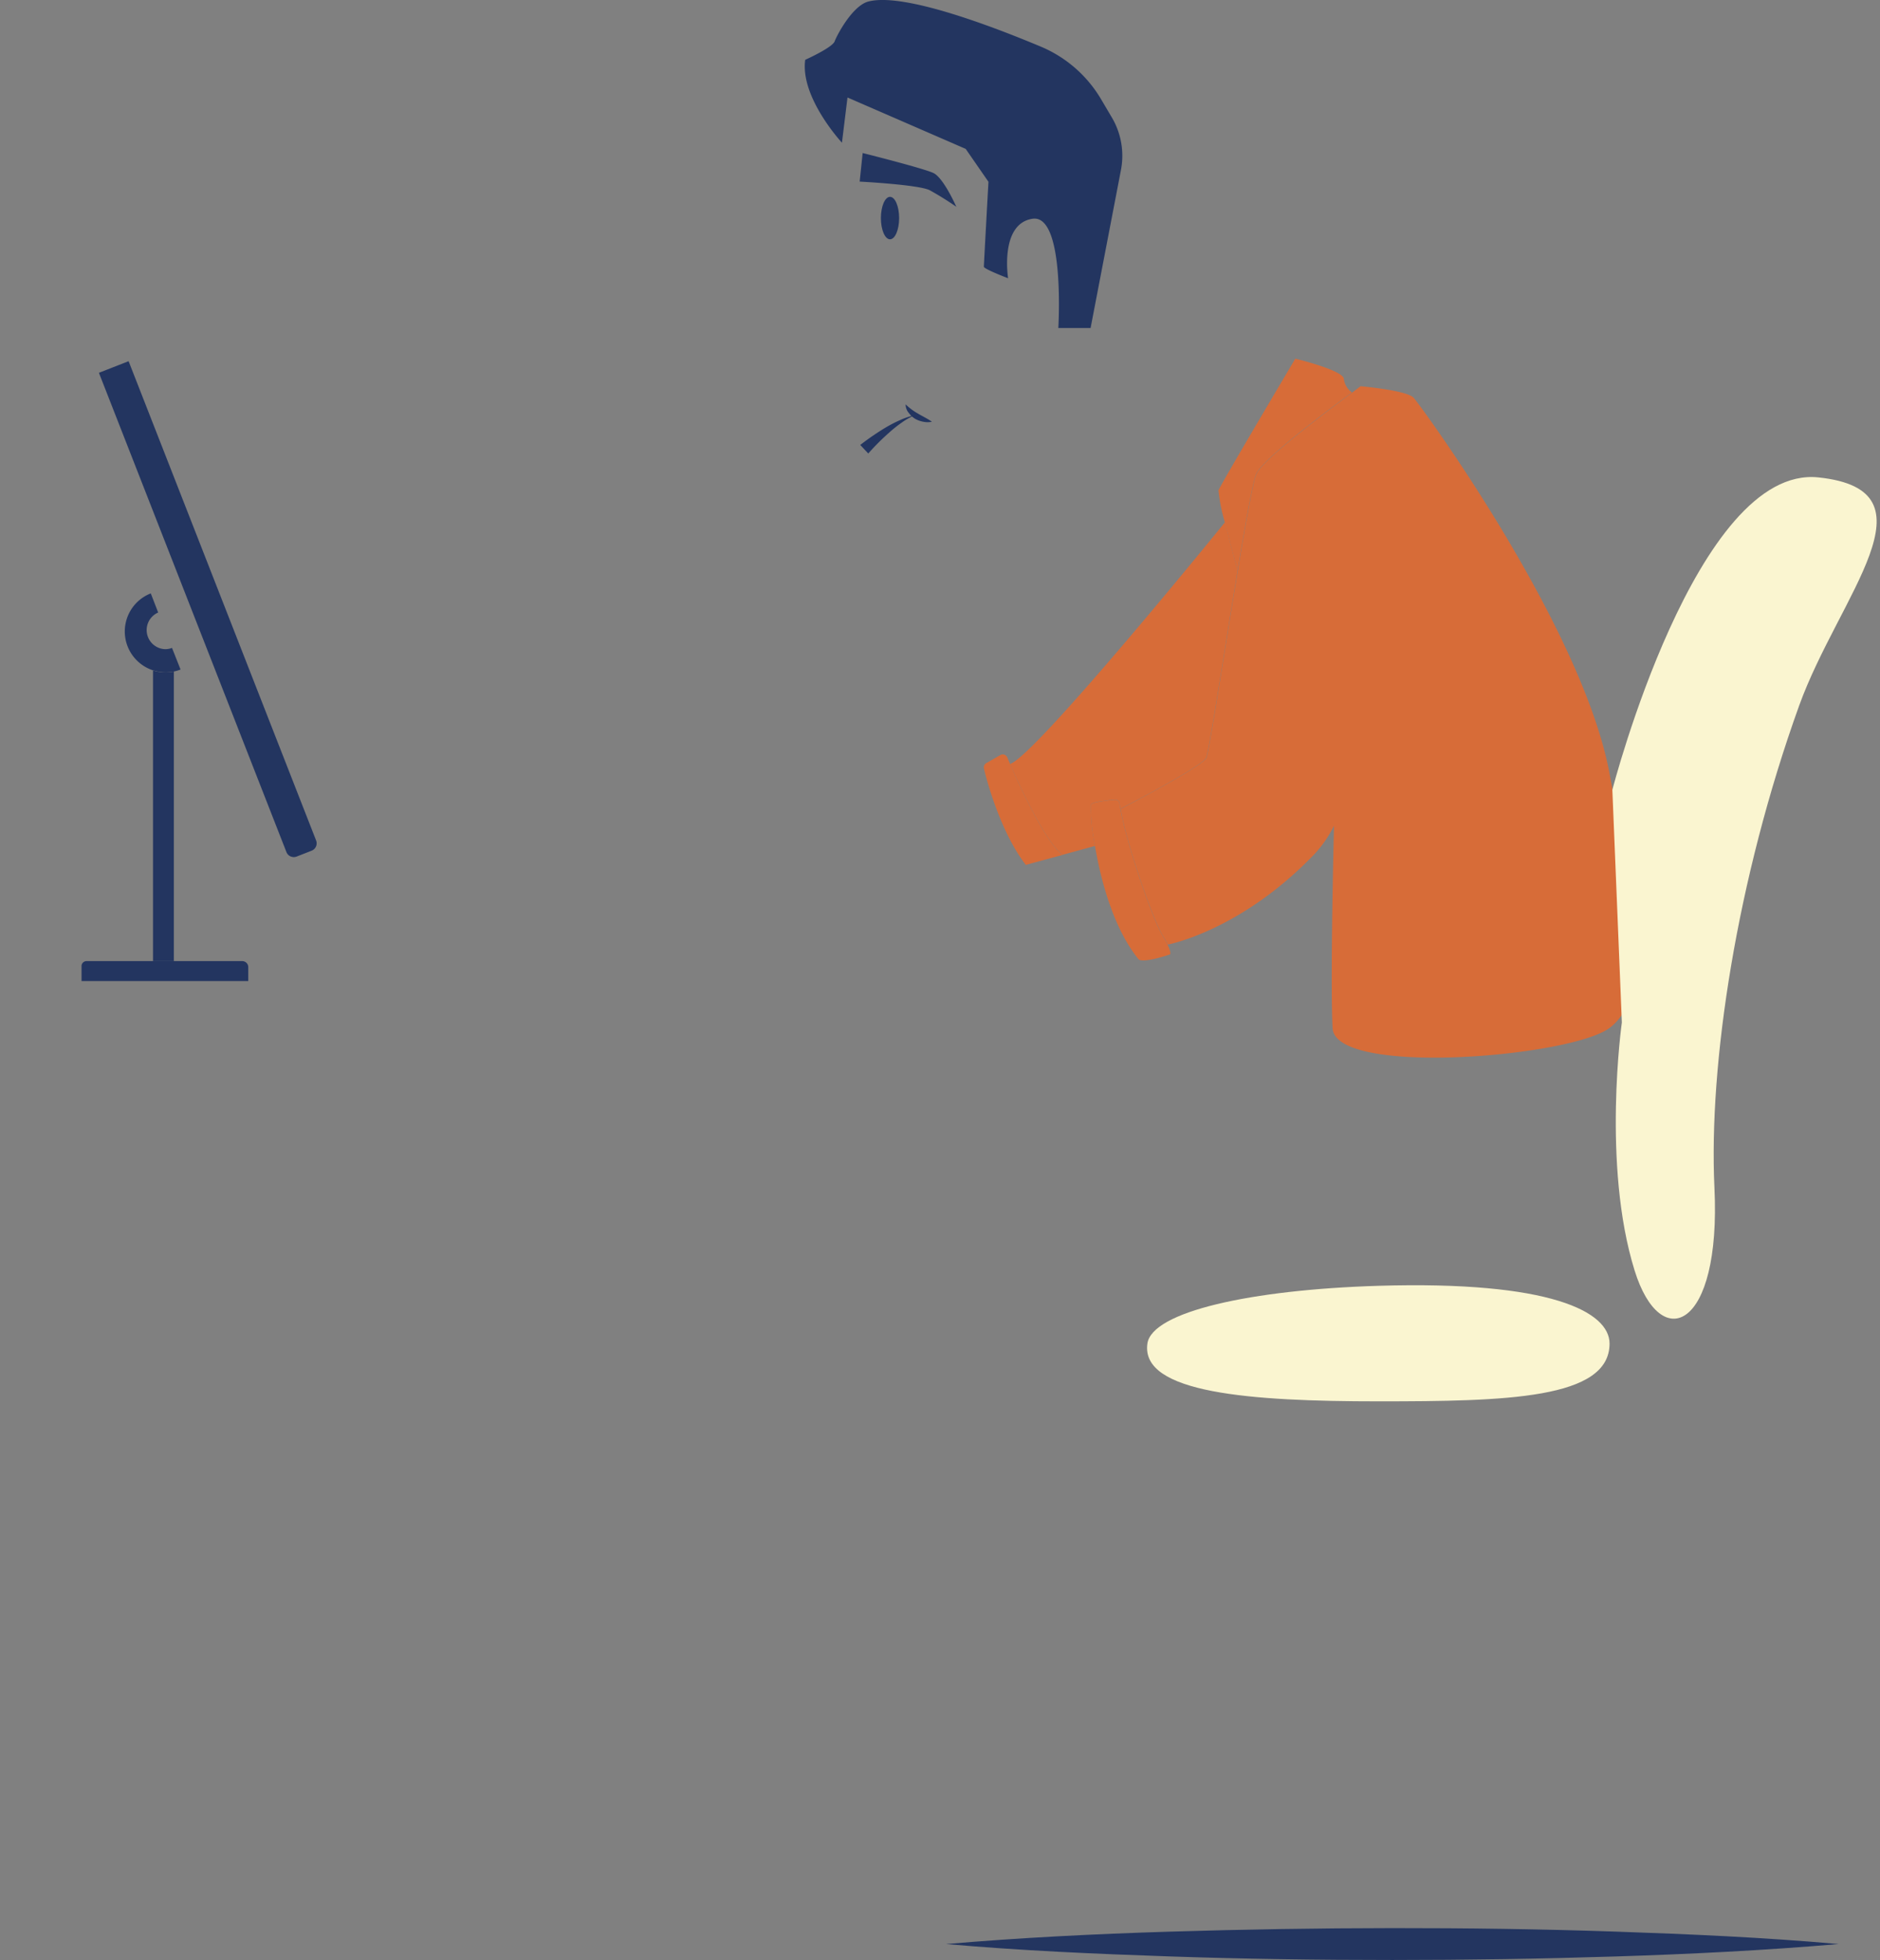 <svg xmlns="http://www.w3.org/2000/svg" viewBox="0 0 294.88 307.38">

      <rect x="0" y="0" width="294.88" height="307.38" fill="#808080" stroke="none"/>

      <style>.cls-1{fill:#d76c38;}.cls-2,.cls-4,.cls-6{fill:none;stroke:#233560;stroke-linecap:round;}.cls-2,.cls-4,.cls-5{stroke-miterlimit:10;}.cls-2,.cls-5,.cls-6{stroke-width:0.94px;}.cls-3{fill:#233560;stroke-width:1.1px;}.cls-4{stroke-width:1.1px;}.cls-5{fill:#faf5d0;stroke:#3f3f3f;}.cls-6{stroke-linejoin:round;}

         .stroker 
        {
            stroke-dashoffset: 560;
            stroke-dasharray: 560;
            animation: dash1 3s ease forwards;
            stroke-width: 1.1px;
        }

             @keyframes dash1 {
            0% {
              stroke-dashoffset: 550;
              stroke-dasharray: 560;
              stroke-opacity: 0.5;
              stroke-width: 0.2px;
              fill-opacity: 0;
              fill: none;
             

            }
           40%
            {
                fill-opacity: 0.4;
                fill: none;
            }
            100%{
              stroke-dashoffset: 0;   
               fill-opacity: 1;                  
            }
         }
      
      
      </style>
   <title>1_Tester</title>
   <g id="Layer_2" data-name="Layer 2">
      <g id="Layer_1-2" data-name="Layer 1">
         <path class="cls-1 stroker" d="M212.06,61.55c-3.68,2.7-13.89,10.35-15,12.72-.52,1.09-1.67,7.55-2.94,15.22,0,0-1.11-4.06-2-7.58a26.26,26.26,0,0,1-1-5c.27-.82,12.05-20.66,12.05-20.66s7.52,1.81,7.61,3.17A3.07,3.07,0,0,0,212.06,61.55Z"/>
         <path class="cls-1 stroker" d="M252.42,161.24c-6.17,4.54-43,7.61-43.4,0s.22-31.74.22-31.74a18.8,18.8,0,0,1-3,4.38c-11.6,12.14-23.08,14.26-23.08,14.26a15.77,15.77,0,0,0-.82-1.48c-1.56-2.6-5.59-14.17-6.57-19.8.33-.17,12.72-6.58,13.44-8,.45-.9,2.85-16.77,4.94-29.35,1.27-7.67,2.42-14.13,2.94-15.22,1.11-2.37,11.32-10,15-12.72l1.31-1s7.25.63,8.33,1.81,26.37,35.7,30.72,58.89S258.58,156.71,252.42,161.24Z"/>
         <path class="cls-1 stroker" d="M183.49,149.69c-4.37,1.45-4.89.77-4.89.77-3.93-4.82-5.93-12.36-6.85-17.77a30.42,30.42,0,0,1-.63-6.52c.21-.38,2.54-.64,3.73-.76a.71.71,0,0,1,.76.62c0,.26.08.54.13.83h0c1,5.63,5,17.2,6.57,19.8a15.77,15.77,0,0,1,.82,1.48C183.83,149.58,183.49,149.69,183.49,149.69Z"/>
         <path class="cls-1 stroker" d="M166.69,134.07l-5.79,1.57c-3.88-5-6.08-13-6.57-15.12a.77.77,0,0,1,.38-.85l2.19-1.25a.78.78,0,0,1,1.1.38l.43,1C160.07,123.62,164.13,132.31,166.69,134.07Z"/>
         <path class="cls-1 stroker" d="M194.12,89.49c-2.09,12.58-4.49,28.45-4.94,29.35-.72,1.44-13.11,7.85-13.44,8h0c-.05-.29-.1-.57-.13-.83a.71.71,0,0,0-.76-.62c-1.19.12-3.52.38-3.73.76a30.42,30.42,0,0,0,.63,6.52l-5.06,1.38c-2.56-1.76-6.62-10.45-8.26-14.24,4-1.25,33.72-37.92,33.72-37.92C193,85.43,194.12,89.49,194.12,89.49Z"/>
         <path class="cls-2 stroker" d="M132.91,15.29s-1.9,16.58-2.53,18-9,18.3-8.16,21.92,6.07,4.8,10.69,1.63c0,0,3.08,23.92,9.15,25.55s19-7.79,24.19-15.85,30.49.64,30.49.64"/>
         <path class="cls-2 stroker" d="M201.69,58.83S178,53.23,173.23,40.15"/>
         <path class="cls-3 stroker" d="M135.31,24l-.47,4.48s9.31.48,11,1.36A47.64,47.64,0,0,1,150,32.43s-2-4.55-3.6-5.3S135.31,24,135.31,24Z"/>
         <ellipse class="cls-3 stroker" cx="139.6" cy="34.2" rx="1.43" ry="3.33"/>
         <path class="cls-4 stroker" d="M166.12,39.49s0,9.62-6.23,13c-1.93,1-3.65-2.85-2.06-3.88"/>
         <path class="cls-4 stroker" d="M161.52,41.4s2.46,2.64-.81,4.2"/>
         <path class="cls-3 stroker" d="M134.93,69.78A40.87,40.87,0,0,1,139,67a20.53,20.53,0,0,1,2.19-1.12,10.17,10.17,0,0,1,2.32-.76,9.5,9.5,0,0,0-2.09,1.17,19,19,0,0,0-1.87,1.48,36.64,36.64,0,0,0-3.36,3.35Z"/>
         <path class="cls-3 stroker" d="M142.05,63.42A9.38,9.38,0,0,0,144,64.87c.33.21.69.38,1.05.59a10.83,10.83,0,0,1,1.12.68,3.28,3.28,0,0,1-1.36,0,4,4,0,0,1-1.29-.47,3.59,3.59,0,0,1-1-.94A2,2,0,0,1,142.05,63.42Z"/>
         <path class="cls-2 stroker" d="M194.12,89.49s-3.22-11.78-3-12.6,12.05-20.65,12.05-20.65,7.52,1.81,7.61,3.17a3.07,3.07,0,0,0,1.22,2.14"/>
         <path class="cls-2 stroker" d="M175.74,126.86s12.71-6.57,13.44-8,6.52-41.67,7.88-44.57,16.31-13.68,16.31-13.68,7.25.63,8.33,1.81,26.37,35.7,30.72,58.89,6.16,35.42,0,40-43,7.61-43.4,0,.23-31.74.23-31.74"/>
         <path class="cls-2 stroker" d="M206.84,73.18s5.89,1.18,7.8,3,3.17,45.57-8.43,57.71-23.08,14.26-23.08,14.26"/>
         <path class="cls-2 stroker" d="M175.61,126a.71.71,0,0,0-.76-.62c-1.2.12-3.52.38-3.73.76s.89,16.21,7.48,24.29c0,0,.52.68,4.89-.77,0,0,.55-.18-1.18-3S176.29,131.25,175.61,126Z"/>
         <path class="cls-2 stroker" d="M166.68,134.08c-2.82-2-7.5-12.4-8.68-15.28a.78.78,0,0,0-1.1-.38l-2.2,1.25a.78.78,0,0,0-.37.85c.49,2.1,2.69,10.08,6.57,15.12"/>
         <path class="cls-2 stroker" d="M171.75,132.69S131,143.85,128.66,143.85s-11.6-2.36-12.51-2.18-6.16,4.62-6.16,4.62"/>
         <path class="cls-2 stroker" d="M175.94,146.29s-41.21,4-43.66,3.54a23.12,23.12,0,0,1-3.44-.82"/>
         <path class="cls-2 stroker" d="M115.49,142s-8.54,3-8.68,3.59a1.68,1.68,0,0,0,0,1.19c.14.34,2.2,3.83,2.2,3.83"/>
         <path class="cls-2 stroker" d="M154.88,122.63a14.83,14.83,0,0,1-2.49,2.78c-.7.32-55.33,17.71-57.78,18.26s-5.91,1-8.49-1.36S81.63,138.84,81,139,69.81,141.76,69.2,142s-5.44,4.28-5.16,5"/>
         <path class="cls-2 stroker" d="M88,151.75h6.39"/>
         <path class="cls-2 stroker" d="M95.77,150.62H131a1.43,1.43,0,0,1,1.43,1.43v1.81a0,0,0,0,1,0,0H94.34a0,0,0,0,1,0,0v-1.81A1.43,1.43,0,0,1,95.77,150.62Z"/>
         <path class="cls-2 stroker" d="M88,153.36s.25-3.68-1-5.14-8.9-4.48-14.65-3.06S61.08,150,60.47,150.84s-1.06,2.34-.72,2.68a1.61,1.61,0,0,0,1,.34H87.17S87.89,153.9,88,153.36Z"/>
         <rect class="cls-2 stroker" x="0.47" y="153.86" width="155.73" height="10.1" rx="1.88"/>
         <path class="cls-3 stroker" d="M13.56,150.73H38a.94.94,0,0,1,.94.94v2.19a0,0,0,0,1,0,0H12.79a0,0,0,0,1,0,0V151.5A.77.77,0,0,1,13.56,150.73Z"/>
         <path class="cls-3 stroker" d="M30.27,54.74h5a0,0,0,0,1,0,0v80.71a1.24,1.24,0,0,1-1.24,1.24H31.51a1.24,1.24,0,0,1-1.24-1.24V54.74A0,0,0,0,1,30.27,54.74Z" transform="translate(-32.62 18.52) rotate(-21.37)"/>
         <path class="cls-2 stroker" d="M34.19,106.21l-3.89,1.52a.84.84,0,0,1-1.1-.48L28.32,105,23.65,93.07l-1-2.44a.78.78,0,0,1,.45-1l3.95-1.55,2.13,5.44,2.9,7.41Z"/>
         <path class="cls-3 stroker" d="M28.32,105a6.33,6.33,0,0,1-1.05.31,6,6,0,0,1-1.28.13,6.41,6.41,0,0,1-2.34-12.38l1.16,3a3,3,0,0,0,1.08,5.75,3,3,0,0,0,1.09-.2Z"/>
         <path class="cls-2 stroker" d="M27,101.59a3,3,0,0,1-1.09.2A3,3,0,0,1,24.81,96Z"/>
         <path class="cls-3 stroker" d="M27.27,105.32v45.41H24V105.15a6.38,6.38,0,0,0,2,.3A6,6,0,0,0,27.27,105.32Z"/>
         <path class="cls-2 stroker" d="M27,101.59a3,3,0,0,1-1.09.2A3,3,0,0,1,24.81,96Z"/>
         <rect class="cls-2 stroker" x="12.79" y="163.96" width="130.76" height="140.73"/>
         <path class="cls-2 stroker" d="M210.86,163.69a35.65,35.65,0,0,0,0,4c.15.61,14.65,6.93,39.83-.5,0,0,2.09-.81,1.73-6"/>
         <path class="cls-2 stroker" d="M250.69,167.22s2.64,16.35-2.8,24.83a24,24,0,0,1-14,10"/>
         <path class="cls-2 stroker" d="M143.55,195.92c1.84-2.9,2.72-8.4,16.65-13.11s50.66-15.09,50.66-15.09"/>
         <path class="cls-2 stroker" d="M197.15,202.92s-24.76.36-26.06,1.81c-.78.87-15.66,28.8-27.54,51.21"/>
         <path class="cls-2 stroker" d="M173.07,204.15s21.36,48.6,32.6,56.21c0,0-17.76,15-20.66,16.31l-28.49-45.12"/>
         <path class="cls-5 stroker" d="M252.46,210.71c0,8.7-16.23,9.06-36.25,9.06s-37.36-1.27-36.24-9.06c.71-5,16.23-8.45,36.24-9.06C243.17,200.84,252.46,205.71,252.46,210.71Z"/>
         <path class="cls-5 stroker" d="M252.9,123.87s13.15-51,32.31-49,3.23,18.54-3,35.76C272.35,138,268,167,268.91,186.25c1.08,22.29-8.43,26.18-12.52,13-5.15-16.56-2-38.9-2-38.9"/>
         <path class="cls-2 stroker" d="M256.81,200.5s-1.42,5.63-7.23,5.79"/>
         <path class="cls-2 stroker" d="M259.81,205.55s-2.12,5.48-7.35,5.16"/>
         <path class="cls-2 stroker" d="M226,219.7s-6.89,19.46-6,62.95c0,0,10.69,6,20.66,6.52s10.69,10.33,10.69,10.33h-5.62s.91-5.44-3.08-6.89-21-1.08-24.46-4.34"/>
         <path class="cls-2 stroker" d="M196.38,291.88c6.49-.77,17.59-1,20.36-3.61"/>
         <path class="cls-2 stroker" d="M189.14,299a18.68,18.68,0,0,1,.2-2.91"/>
         <path class="cls-2 stroker" d="M209,219.7s6.88,19.46,6,62.95a33.54,33.54,0,0,1-14.39,5.62"/>
         <polyline class="cls-2 stroker" points="214.18 289.57 214.73 299.5 219.98 299.5 220.73 289.57"/>
         <path class="cls-6 stroker" d="M189.75,301a3.4,3.4,0,1,1-6.8,0,1.69,1.69,0,0,1,.62-1.47h5.63a3.2,3.2,0,0,1-.06-.47A3.41,3.41,0,0,1,189.75,301Z"/>
         <path class="cls-2 stroker" d="M220.73,301a3.4,3.4,0,1,1-6.1-2.06c-.06.37-.08.59-.08.59h5.63s0-.17-.06-.47A3.41,3.41,0,0,1,220.73,301Z"/>
         <path class="cls-2 stroker" d="M251.76,301a3.4,3.4,0,1,1-6.1-2.06c0,.37-.07.59-.07.59h5.62s0-.17-.05-.47A3.4,3.4,0,0,1,251.76,301Z"/>
         <path class="cls-2 stroker" d="M215,269.46a15.19,15.19,0,0,0-4-2.79c-4.21-1.75-4.33-1.52-4.33-1.52s-4.11,11.93-18.09,10.31c0,0-3.28,12.58-5.52,14.25s-11.17,9.1-11.1,10.48a4.42,4.42,0,0,0,.83,2.34s16.66-7.78,17.6-8.47,7.91-5.43,9-6.74a104.09,104.09,0,0,1,9-7.95c.59-.37,4.25-3.18,6.65-5"/>
         <path class="cls-2 stroker" d="M172.78,302.53l.17,1.37s5.82-2.1,7.67-2.95,14.48-8.05,16.22-9.4,8.91-8.17,8.91-8.17l.47.77,1.15.39c.73-.19,4.57-2.87,7.61-5.07"/>
         <path class="cls-2 stroker" d="M203.33,262.32s2,2.5,3.33,2.83"/>
         <line class="cls-2 stroker" x1="189.75" y1="273.37" x2="189.75" y2="275.57"/>
         <path class="cls-2 stroker" d="M192.15,81.92s-29.75,36.66-33.72,37.91"/>
         <path class="cls-3 stroker" d="M132.06,22.38s-6.58-7.09-5.76-13c0,0,4.26-1.91,4.62-2.9S133.72.89,136.2.24c5.42-1.42,19.05,3.72,27.07,7.08a19.93,19.93,0,0,1,9.41,8.2l1.7,2.88a11.79,11.79,0,0,1,1.44,8.27l-4.76,24.77H166s1.09-17.94-4.07-17.13-3.81,9.33-3.81,9.33-3.8-1.45-3.8-1.81.72-13.32.72-13.32l-3.57-5.16-18.54-8.06Z"/>
         <path class="cls-3 stroker" d="M148.39,304.88c11.66-1,23.32-1.58,35-1.94s23.32-.55,35-.56,23.32.15,35,.55,23.32.91,35,1.95c-11.66,1-23.32,1.58-35,1.95s-23.32.55-35,.55-23.32-.16-35-.56S160.05,305.91,148.39,304.88Z"/>
      </g>
   </g>
</svg>